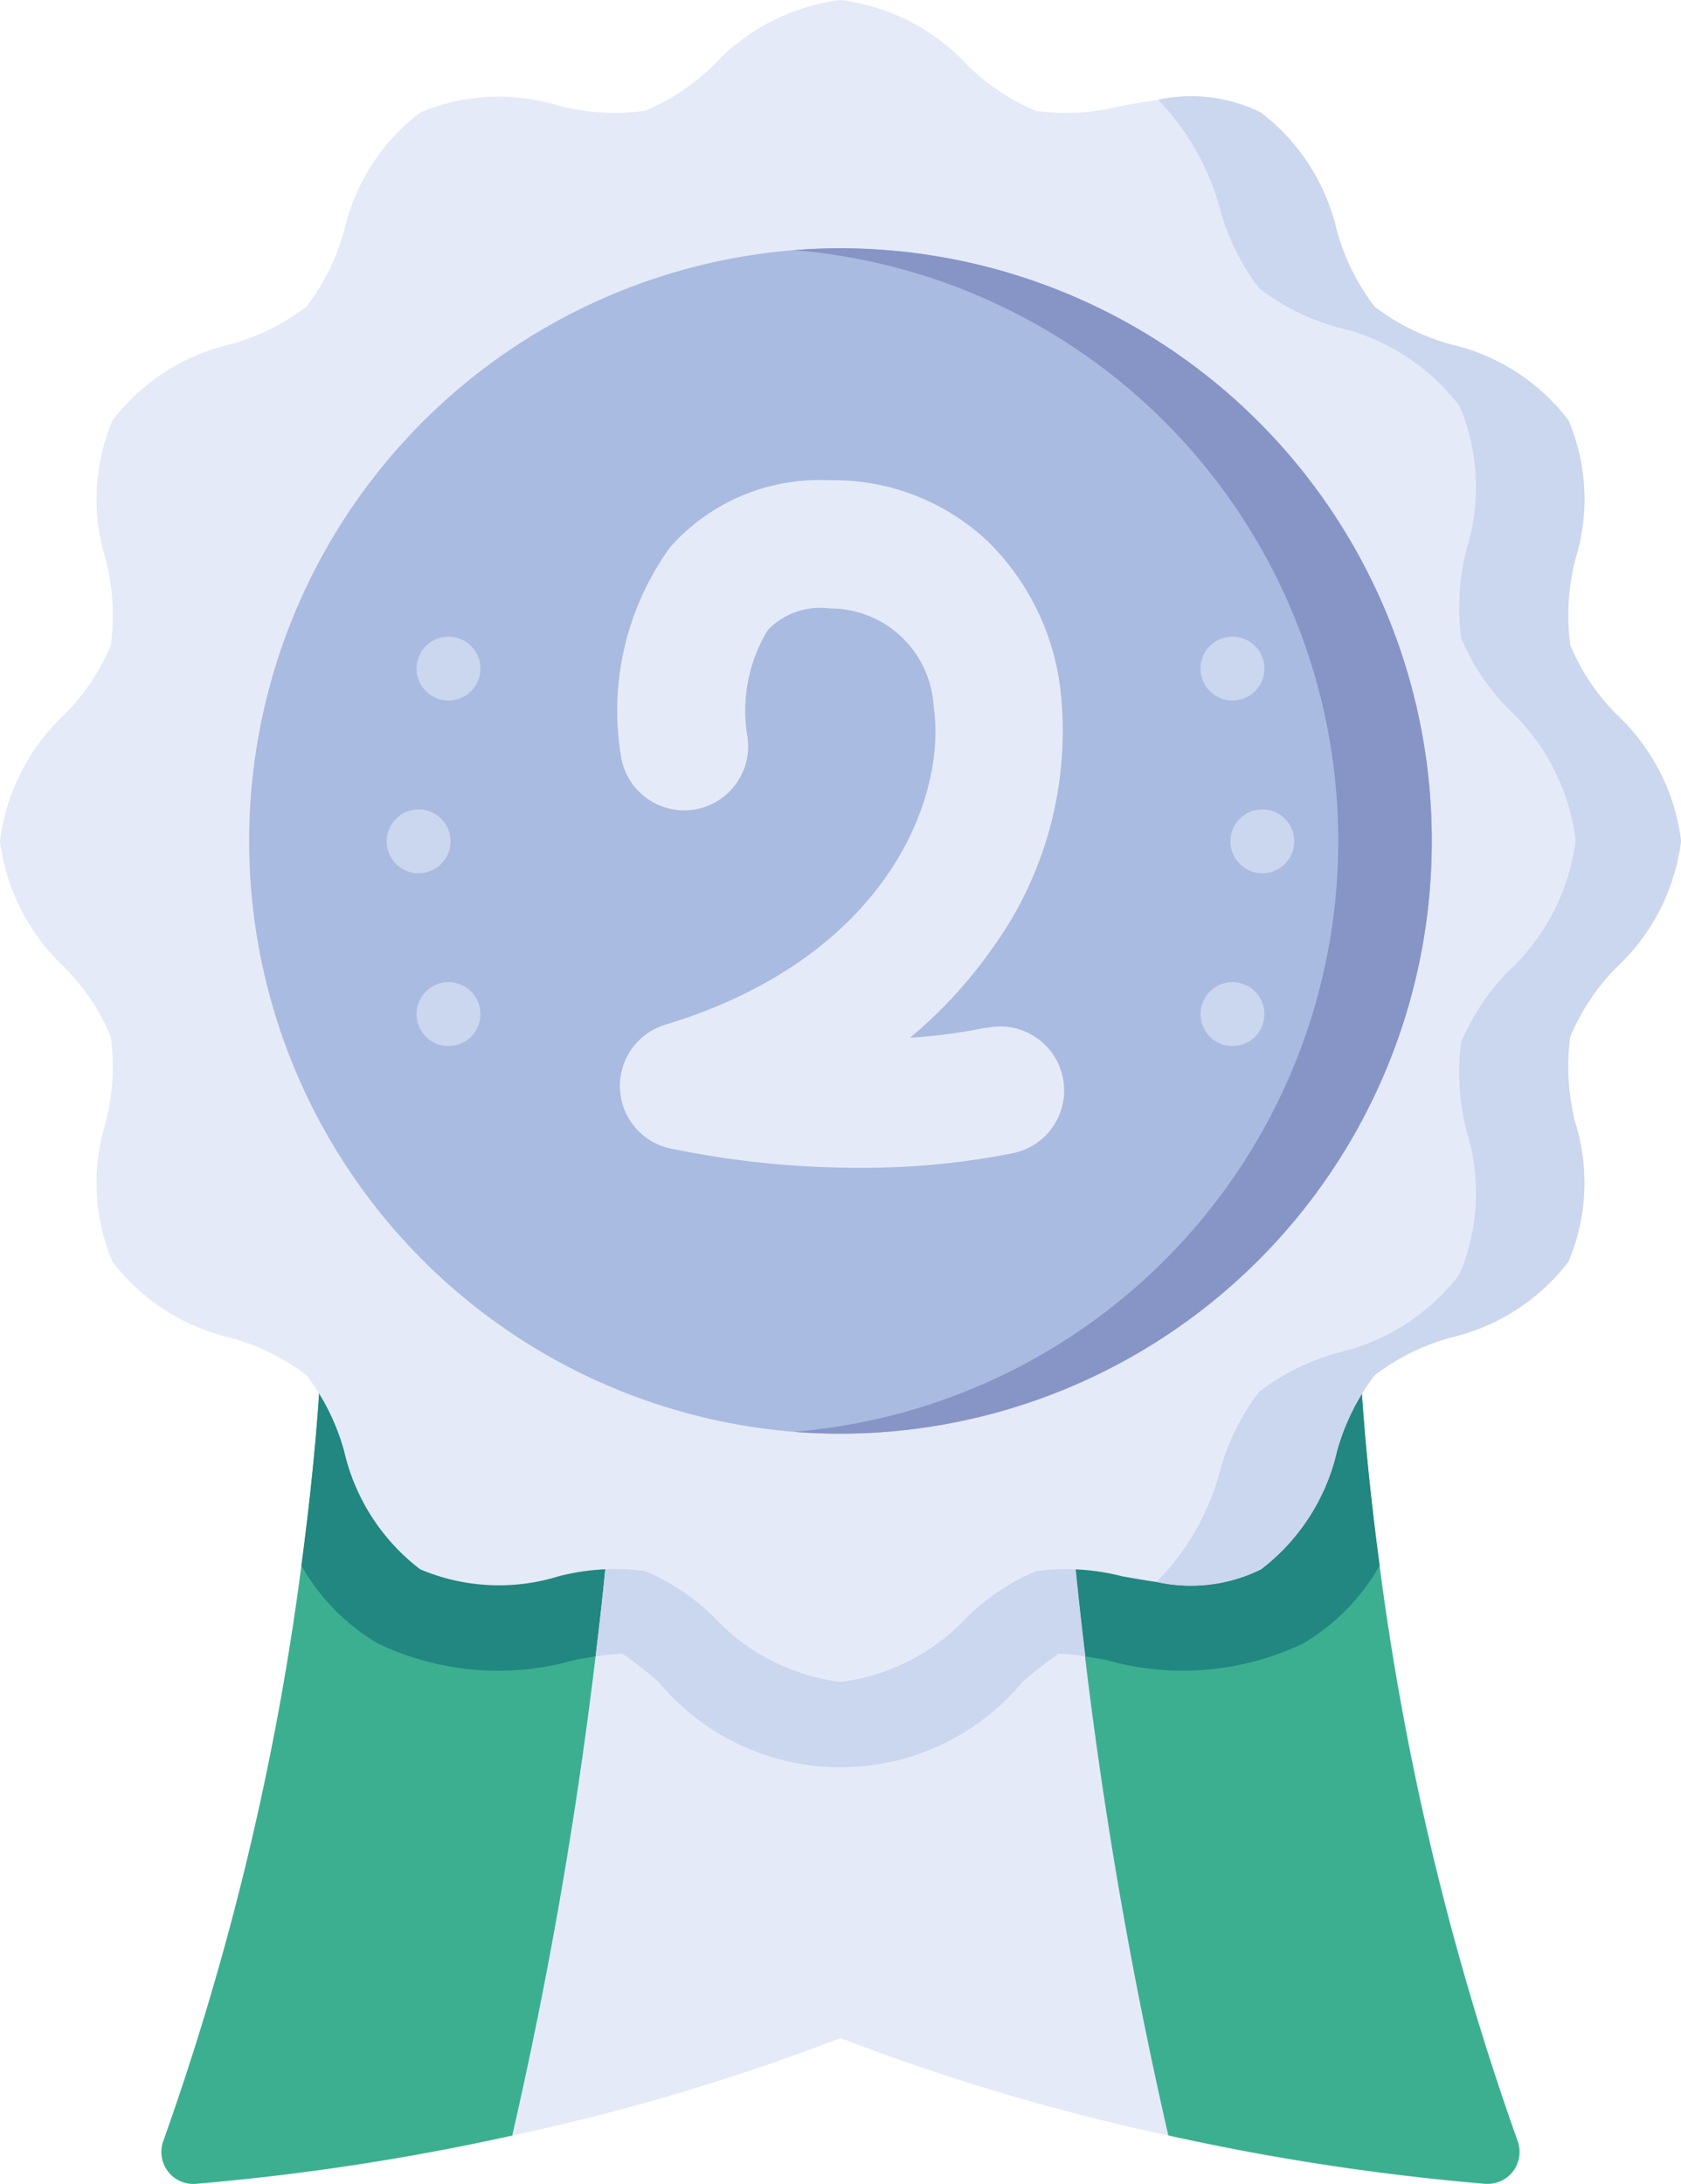 <svg xmlns="http://www.w3.org/2000/svg" width="43.118" height="56" viewBox="0 0 43.118 56">
  <g id="silver-medal" transform="translate(-58.89)">
    <path id="Path_48013" data-name="Path 48013" d="M131.41,338.1a.819.819,0,0,1-.656.328l-.057,0a61.668,61.668,0,0,1-8.124-1.239l-8.419-4.686-8.419,4.686a61.673,61.673,0,0,1-8.124,1.239.82.82,0,0,1-.827-1.1,71.523,71.523,0,0,0,3.542-14.755c.378-2.815.467-4.628.469-4.669a.82.82,0,0,1,.819-.783l25.08,0a.821.821,0,0,1,.819.784c0,.042.091,1.856.469,4.673a71.579,71.579,0,0,0,3.542,14.755A.824.824,0,0,1,131.41,338.1Z" transform="translate(-33.705 -282.43)" fill="#3caf91"/>
    <path id="Path_48014" data-name="Path 48014" d="M157.227,322.573a5.408,5.408,0,0,1-1.95,1.992,7.145,7.145,0,0,1-5.035.438,9.529,9.529,0,0,0-1.248-.167,9.483,9.483,0,0,0-.934.731,6.072,6.072,0,0,1-9.323,0,9.489,9.489,0,0,0-.934-.731,8.982,8.982,0,0,0-1.248.167,7.145,7.145,0,0,1-5.035-.437,5.408,5.408,0,0,1-1.95-1.992c.378-2.815.467-4.628.469-4.669a.82.82,0,0,1,.819-.783l25.08,0a.821.821,0,0,1,.819.784C156.76,317.942,156.848,319.756,157.227,322.573Z" transform="translate(-62.949 -282.431)" fill="#218780"/>
    <path id="Path_48015" data-name="Path 48015" d="M195.867,361.407a55.7,55.7,0,0,1-8.419-2.5,55.7,55.7,0,0,1-8.419,2.5,117.385,117.385,0,0,0,2.137-12.283c.3-2.435.4-3.963.4-4a.821.821,0,0,1,.82-.82h10.115a.821.821,0,0,1,.82.82c0,.034.108,1.562.4,4a117.4,117.4,0,0,0,2.137,12.283Z" transform="translate(-107 -306.648)" fill="#e5eaf9"/>
    <path id="Path_48016" data-name="Path 48016" d="M211.133,349.124a5.019,5.019,0,0,0-.686-.072,9.5,9.5,0,0,0-.934.731,6.072,6.072,0,0,1-9.323,0,9.5,9.5,0,0,0-.934-.731,4.558,4.558,0,0,0-.686.072c.3-2.435.4-3.963.4-4a.821.821,0,0,1,.82-.82h10.115a.821.821,0,0,1,.82.82C210.729,345.161,210.838,346.689,211.133,349.124Z" transform="translate(-124.402 -306.648)" fill="#cbd6ef"/>
    <path id="Path_48017" data-name="Path 48017" d="M99.165,26.58a5.8,5.8,0,0,0,.132,2.21,5.19,5.19,0,0,1-.176,3.558A5.31,5.31,0,0,1,96.1,34.3a5.694,5.694,0,0,0-1.95.967,5.713,5.713,0,0,0-.967,1.95,5.3,5.3,0,0,1-1.948,3.025,4.072,4.072,0,0,1-2.674.323c-.294-.042-.59-.093-.883-.145a5.779,5.779,0,0,0-2.21-.133A5.606,5.606,0,0,0,83.7,41.463a5.345,5.345,0,0,1-3.25,1.665,5.345,5.345,0,0,1-3.25-1.665,5.606,5.606,0,0,0-1.765-1.179,5.779,5.779,0,0,0-2.21.133,5.18,5.18,0,0,1-3.557-.177,5.3,5.3,0,0,1-1.949-3.025,5.693,5.693,0,0,0-.966-1.95A5.714,5.714,0,0,0,64.8,34.3a5.3,5.3,0,0,1-3.025-1.948A5.19,5.19,0,0,1,61.6,28.79a5.8,5.8,0,0,0,.132-2.21,5.609,5.609,0,0,0-1.179-1.766,5.343,5.343,0,0,1-1.664-3.25,5.346,5.346,0,0,1,1.664-3.251,5.6,5.6,0,0,0,1.179-1.766,5.8,5.8,0,0,0-.132-2.21,5.187,5.187,0,0,1,.176-3.557A5.3,5.3,0,0,1,64.8,8.83a5.733,5.733,0,0,0,1.95-.967,5.733,5.733,0,0,0,.967-1.95,5.3,5.3,0,0,1,1.948-3.027,5.186,5.186,0,0,1,3.557-.176,5.823,5.823,0,0,0,2.21.133A5.611,5.611,0,0,0,77.2,1.664,5.343,5.343,0,0,1,80.449,0,5.343,5.343,0,0,1,83.7,1.664a5.612,5.612,0,0,0,1.765,1.18,5.8,5.8,0,0,0,2.21-.133c.306-.055.615-.109.923-.151a4.038,4.038,0,0,1,2.634.327,5.3,5.3,0,0,1,1.948,3.027,5.714,5.714,0,0,0,.968,1.95A5.717,5.717,0,0,0,96.1,8.83a5.3,5.3,0,0,1,3.025,1.949,5.186,5.186,0,0,1,.176,3.557,5.8,5.8,0,0,0-.132,2.21,5.6,5.6,0,0,0,1.179,1.766,5.346,5.346,0,0,1,1.664,3.251,5.344,5.344,0,0,1-1.664,3.25,5.611,5.611,0,0,0-1.179,1.767Z" transform="translate(0 0)" fill="#e5eaf9"/>
    <path id="Path_48018" data-name="Path 48018" d="M340.738,46.822a5.8,5.8,0,0,0,.132,2.21,5.19,5.19,0,0,1-.176,3.558,5.31,5.31,0,0,1-3.025,1.949,5.694,5.694,0,0,0-1.95.967,5.713,5.713,0,0,0-.967,1.95,5.3,5.3,0,0,1-1.948,3.025,4.072,4.072,0,0,1-2.674.323,6.349,6.349,0,0,0,1.632-2.86,5.894,5.894,0,0,1,1-2.014,5.893,5.893,0,0,1,2.014-1,5.479,5.479,0,0,0,3.124-2.011,5.357,5.357,0,0,0,.182-3.674,5.981,5.981,0,0,1-.138-2.282,5.806,5.806,0,0,1,1.217-1.823,5.513,5.513,0,0,0,1.718-3.356,5.513,5.513,0,0,0-1.718-3.356,5.794,5.794,0,0,1-1.217-1.823,5.981,5.981,0,0,1,.138-2.282,5.354,5.354,0,0,0-.182-3.673,5.475,5.475,0,0,0-3.124-2.013,5.877,5.877,0,0,1-2.012-1,5.873,5.873,0,0,1-1-2.014A6.466,6.466,0,0,0,330.17,22.8a4.038,4.038,0,0,1,2.634.327,5.3,5.3,0,0,1,1.948,3.027,5.713,5.713,0,0,0,.968,1.95,5.717,5.717,0,0,0,1.949.967,5.3,5.3,0,0,1,3.025,1.949,5.187,5.187,0,0,1,.176,3.557,5.8,5.8,0,0,0-.132,2.21,5.6,5.6,0,0,0,1.179,1.766,5.346,5.346,0,0,1,1.664,3.251,5.344,5.344,0,0,1-1.664,3.25,5.608,5.608,0,0,0-1.179,1.766Z" transform="translate(-241.573 -20.242)" fill="#cbd6ef"/>
    <g id="Group_996" data-name="Group 996" transform="translate(65.283 6.367)">
      <path id="Path_48019" data-name="Path 48019" d="M147.672,73.411a15.182,15.182,0,0,1-15.166,15.2q-.607,0-1.2-.048a15.2,15.2,0,0,1,0-30.3q.6-.048,1.2-.048A15.181,15.181,0,0,1,147.672,73.411Z" transform="translate(-117.34 -58.216)" fill="#a9bbe0"/>
      <path id="Path_48020" data-name="Path 48020" d="M261.369,73.411a15.182,15.182,0,0,1-15.166,15.2q-.607,0-1.2-.048a15.2,15.2,0,0,0,0-30.3q.6-.048,1.2-.048A15.181,15.181,0,0,1,261.369,73.411Z" transform="translate(-231.037 -58.216)" fill="#8794c6"/>
      <g id="Group_995" data-name="Group 995" transform="translate(3.525 9.957)">
        <circle id="Ellipse_196" data-name="Ellipse 196" cx="0.82" cy="0.82" r="0.82" transform="translate(20.875)" fill="#cbd6ef"/>
        <circle id="Ellipse_197" data-name="Ellipse 197" cx="0.82" cy="0.82" r="0.82" transform="translate(0 4.429)" fill="#cbd6ef"/>
        <circle id="Ellipse_198" data-name="Ellipse 198" cx="0.82" cy="0.82" r="0.82" transform="translate(0.766 8.859)" fill="#cbd6ef"/>
        <circle id="Ellipse_199" data-name="Ellipse 199" cx="0.82" cy="0.82" r="0.82" transform="translate(20.875 8.859)" fill="#cbd6ef"/>
        <circle id="Ellipse_200" data-name="Ellipse 200" cx="0.82" cy="0.82" r="0.82" transform="translate(21.641 4.429)" fill="#cbd6ef"/>
        <circle id="Ellipse_201" data-name="Ellipse 201" cx="0.82" cy="0.82" r="0.82" transform="translate(0.766)" fill="#cbd6ef"/>
      </g>
      <path id="Path_48021" data-name="Path 48021" d="M213.177,126.625a14.894,14.894,0,0,1-1.949.258,11.822,11.822,0,0,0,2.076-2.243,9.5,9.5,0,0,0,1.776-6.746,6.387,6.387,0,0,0-1.847-3.732,5.758,5.758,0,0,0-4.073-1.575,5.113,5.113,0,0,0-4.081,1.713,7.148,7.148,0,0,0-1.268,5.337,1.641,1.641,0,1,0,3.242-.508,3.983,3.983,0,0,1,.527-2.7,1.848,1.848,0,0,1,1.58-.555,2.658,2.658,0,0,1,2.675,2.507c.347,2.339-1.2,6.444-6.883,8.166a1.641,1.641,0,0,0,.107,3.169,23.757,23.757,0,0,0,4.892.5,19.572,19.572,0,0,0,3.884-.368,1.641,1.641,0,1,0-.656-3.215Z" transform="translate(-194.28 -106.639)" fill="#e5eaf9"/>
    </g>
  </g>
</svg>
